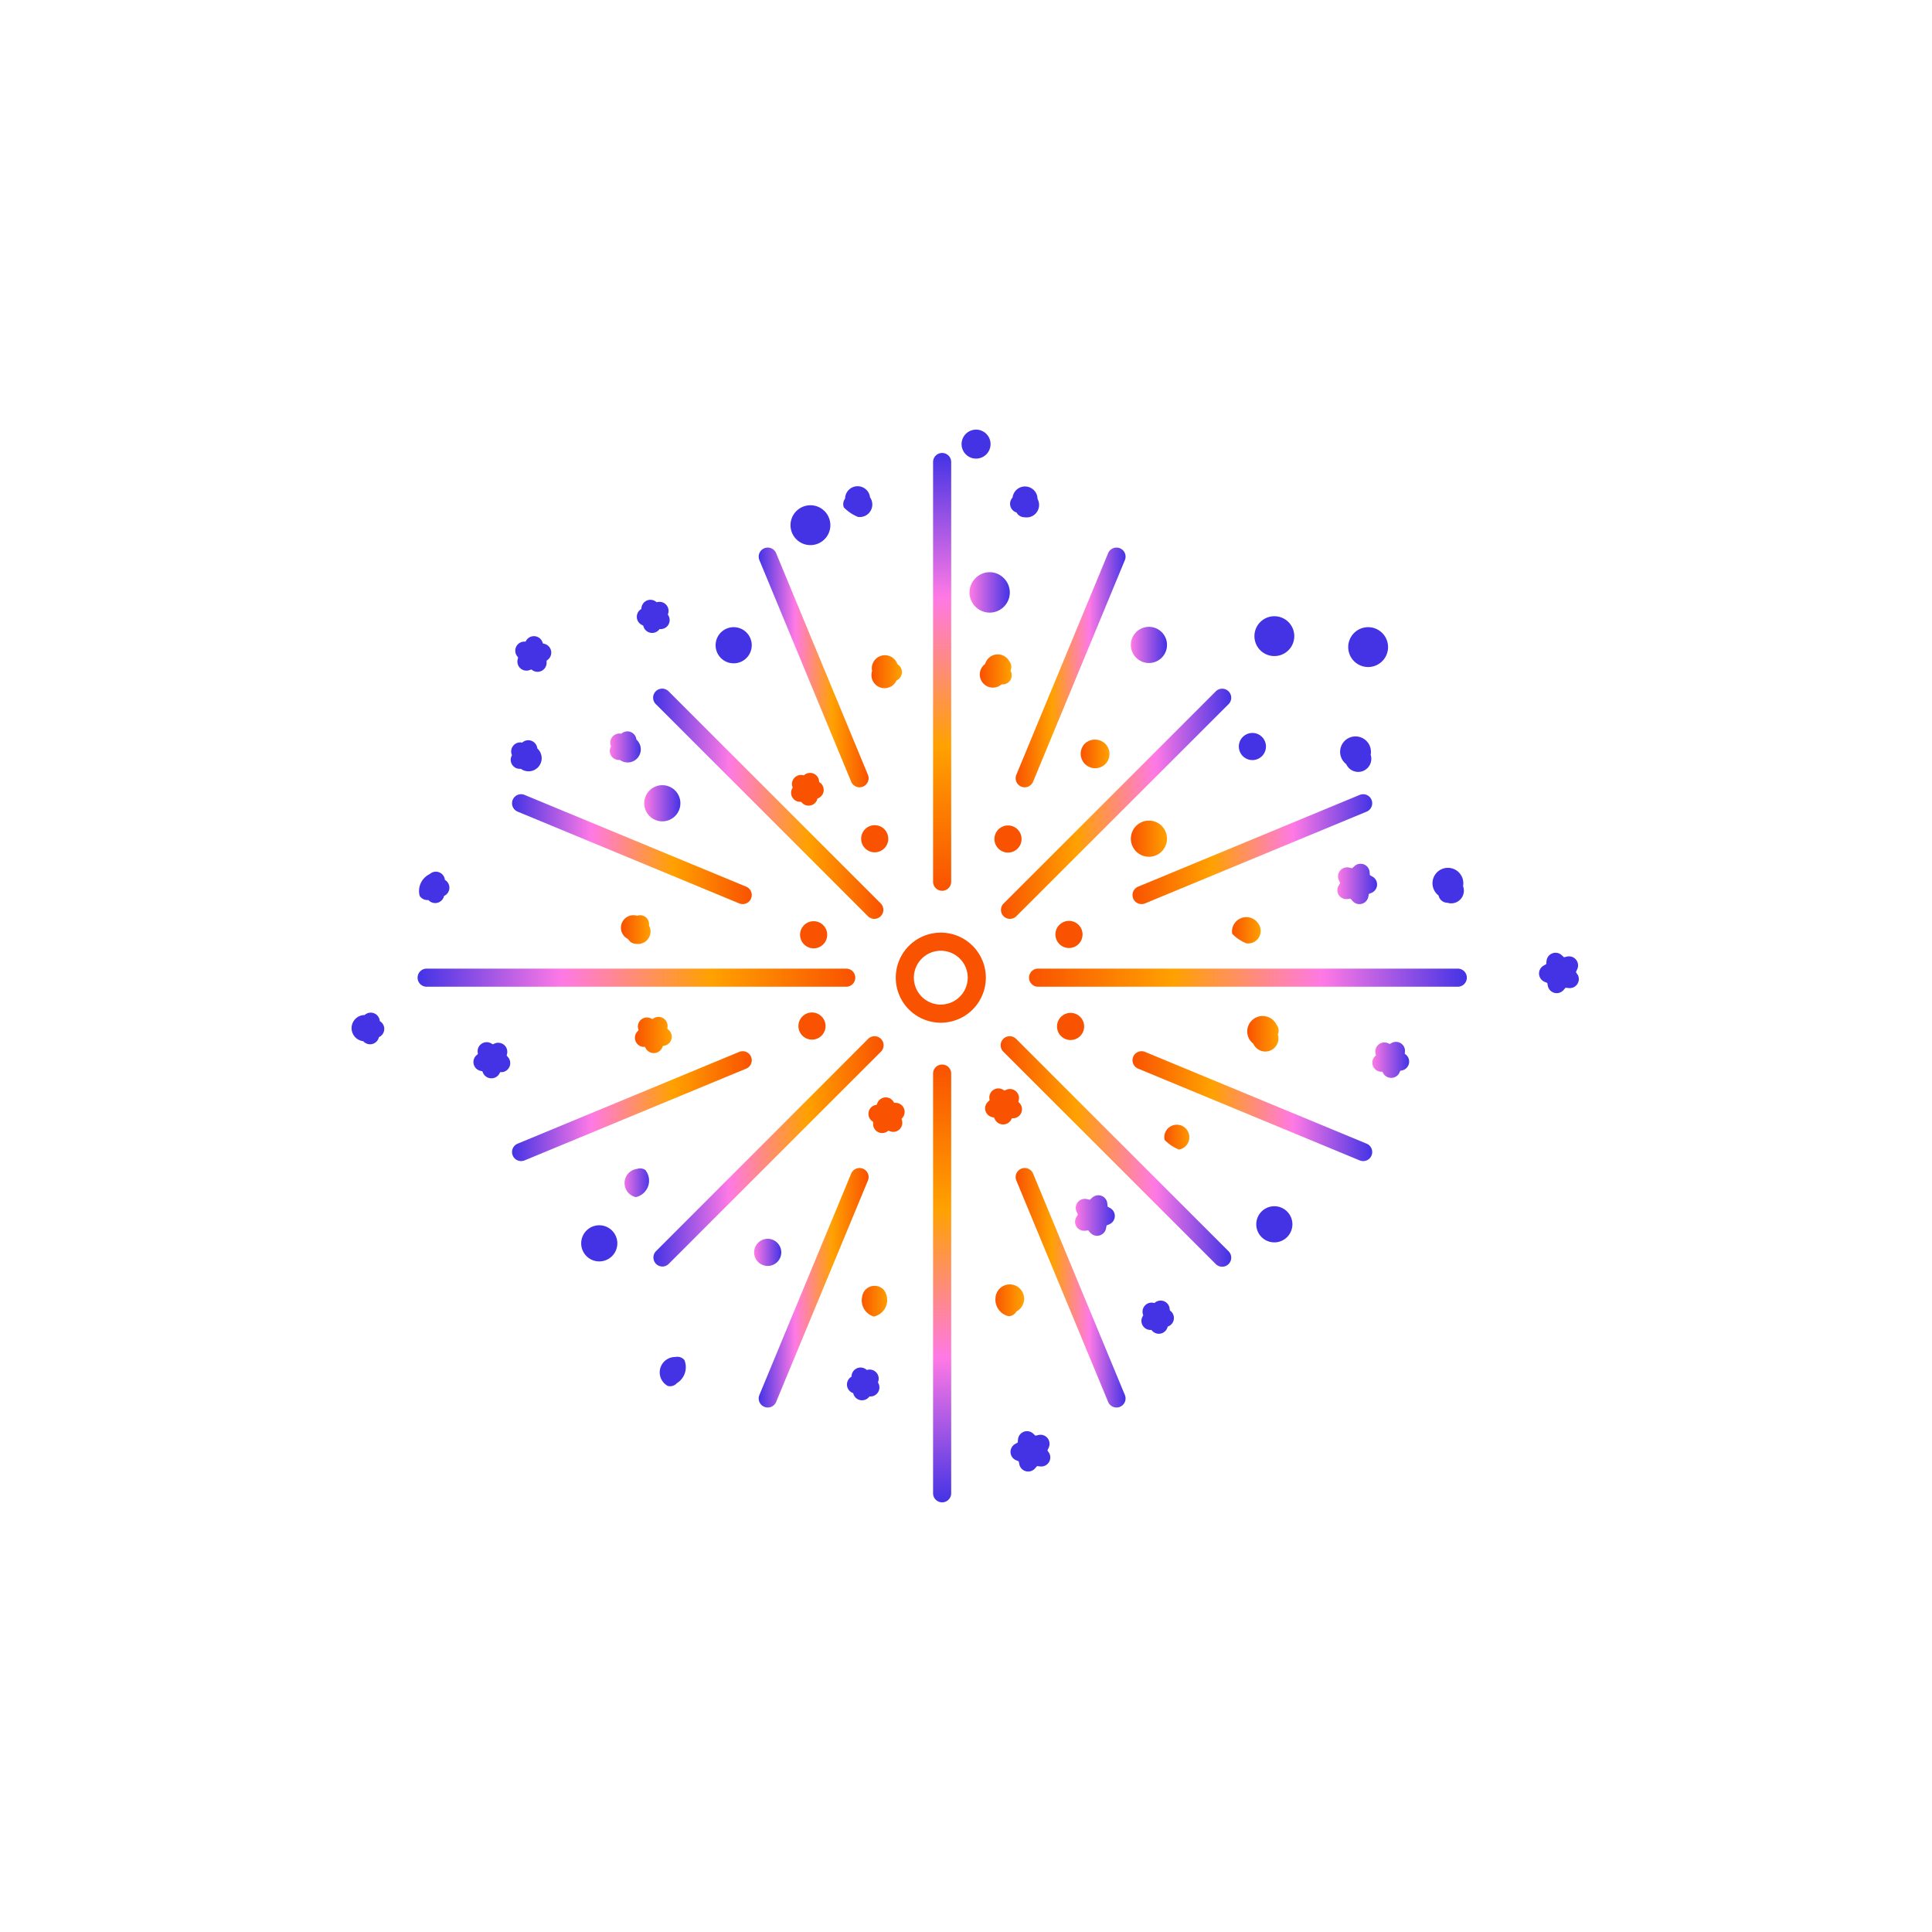 <?xml version="1.0" ?><svg id="icons" viewBox="0 0 480 480" xmlns="http://www.w3.org/2000/svg" xmlns:xlink="http://www.w3.org/1999/xlink"><defs><style>.cls-1{fill:#f95200;}.cls-2{fill:url(#linear-gradient);}.cls-3{fill:url(#linear-gradient-2);}.cls-4{fill:url(#linear-gradient-3);}.cls-5{fill:url(#linear-gradient-4);}.cls-6{fill:url(#linear-gradient-5);}.cls-7{fill:url(#linear-gradient-6);}.cls-8{fill:url(#linear-gradient-7);}.cls-9{fill:url(#linear-gradient-8);}.cls-10{fill:url(#linear-gradient-9);}.cls-11{fill:url(#linear-gradient-10);}.cls-12{fill:url(#linear-gradient-11);}.cls-13{fill:url(#linear-gradient-12);}.cls-14{fill:url(#linear-gradient-13);}.cls-15{fill:url(#linear-gradient-14);}.cls-16{fill:url(#linear-gradient-15);}.cls-17{fill:url(#linear-gradient-16);}.cls-18{fill:#4333e5;}.cls-19{fill:url(#linear-gradient-17);}.cls-20{fill:url(#linear-gradient-18);}.cls-21{fill:url(#linear-gradient-19);}.cls-22{fill:url(#linear-gradient-20);}.cls-23{fill:url(#radial-gradient);}.cls-24{fill:url(#linear-gradient-21);}.cls-25{fill:url(#linear-gradient-22);}.cls-26{fill:url(#linear-gradient-23);}.cls-27{fill:url(#linear-gradient-24);}.cls-28{fill:url(#linear-gradient-25);}.cls-29{fill:url(#linear-gradient-26);}.cls-30{fill:url(#linear-gradient-27);}.cls-31{fill:url(#linear-gradient-28);}.cls-32{fill:url(#linear-gradient-29);}.cls-33{fill:url(#linear-gradient-30);}.cls-34{fill:url(#linear-gradient-31);}.cls-35{fill:url(#linear-gradient-32);}.cls-36{fill:url(#linear-gradient-33);}.cls-37{fill:url(#radial-gradient-2);}.cls-38{fill:url(#linear-gradient-34);}.cls-39{fill:url(#linear-gradient-35);}.cls-40{fill:url(#linear-gradient-36);}</style><linearGradient gradientUnits="userSpaceOnUse" id="linear-gradient" x1="234.07" x2="234.07" y1="221.31" y2="112.54"><stop offset="0" stop-color="#f95200"/><stop offset="0.33" stop-color="#ffa100"/><stop offset="0.67" stop-color="#ff79e5"/><stop offset="1" stop-color="#4333e5"/></linearGradient><linearGradient gradientUnits="userSpaceOnUse" id="linear-gradient-2" x1="234.07" x2="234.07" y1="373.26" y2="264.48"><stop offset="0" stop-color="#4333e5"/><stop offset="0.33" stop-color="#ff79e5"/><stop offset="0.67" stop-color="#ffa100"/><stop offset="1" stop-color="#f95200"/></linearGradient><linearGradient id="linear-gradient-3" x1="188.49" x2="215.8" xlink:href="#linear-gradient-2" y1="165.83" y2="165.83"/><linearGradient id="linear-gradient-4" x1="252.34" x2="279.65" xlink:href="#linear-gradient" y1="319.97" y2="319.97"/><linearGradient id="linear-gradient-5" x1="127.22" x2="186.78" xlink:href="#linear-gradient-2" y1="210.97" y2="210.97"/><linearGradient id="linear-gradient-6" x1="281.36" x2="340.92" xlink:href="#linear-gradient" y1="274.82" y2="274.82"/><linearGradient id="linear-gradient-7" x1="252.34" x2="279.65" xlink:href="#linear-gradient" y1="165.83" y2="165.83"/><linearGradient id="linear-gradient-8" x1="188.49" x2="215.8" xlink:href="#linear-gradient-2" y1="319.97" y2="319.97"/><linearGradient id="linear-gradient-9" x1="281.36" x2="340.92" xlink:href="#linear-gradient" y1="210.97" y2="210.97"/><linearGradient id="linear-gradient-10" x1="127.22" x2="186.78" xlink:href="#linear-gradient-2" y1="274.82" y2="274.82"/><linearGradient id="linear-gradient-11" x1="162.3" x2="219.47" xlink:href="#linear-gradient-2" y1="199.71" y2="199.71"/><linearGradient id="linear-gradient-12" x1="248.67" x2="305.84" xlink:href="#linear-gradient" y1="286.08" y2="286.08"/><linearGradient id="linear-gradient-13" x1="248.67" x2="305.84" xlink:href="#linear-gradient" y1="199.71" y2="199.71"/><linearGradient id="linear-gradient-14" x1="162.3" x2="219.47" xlink:href="#linear-gradient-2" y1="286.08" y2="286.08"/><linearGradient id="linear-gradient-15" x1="103.71" x2="212.49" xlink:href="#linear-gradient-2" y1="242.9" y2="242.9"/><linearGradient id="linear-gradient-16" x1="255.66" x2="364.43" xlink:href="#linear-gradient" y1="242.9" y2="242.9"/><linearGradient gradientUnits="userSpaceOnUse" id="linear-gradient-17" x1="154.46" x2="161.74" y1="230.9" y2="230.9"><stop offset="0" stop-color="#f95200"/><stop offset="1" stop-color="#ffa100"/></linearGradient><linearGradient gradientUnits="userSpaceOnUse" id="linear-gradient-18" x1="154.46" x2="161.74" y1="293.79" y2="293.79"><stop offset="0" stop-color="#ff79e5"/><stop offset="1" stop-color="#4333e5"/></linearGradient><linearGradient id="linear-gradient-19" x1="213.58" x2="220.86" xlink:href="#linear-gradient-17" y1="323.48" y2="323.48"/><linearGradient id="linear-gradient-20" x1="160.06" x2="169.04" xlink:href="#linear-gradient-18" y1="199.57" y2="199.57"/><radialGradient cx="311.14" cy="185.47" gradientTransform="translate(222.29 -165.69) rotate(45)" id="radial-gradient" r="1.12" xlink:href="#linear-gradient"/><linearGradient id="linear-gradient-21" x1="151.51" x2="159.25" xlink:href="#linear-gradient-18" y1="185.64" y2="185.64"/><linearGradient id="linear-gradient-22" x1="332.25" x2="342.16" xlink:href="#linear-gradient-18" y1="219.58" y2="219.58"/><linearGradient id="linear-gradient-23" x1="267.09" x2="277" xlink:href="#linear-gradient-18" y1="301.99" y2="301.99"/><linearGradient id="linear-gradient-24" x1="216.36" x2="224.1" xlink:href="#linear-gradient-17" y1="166.92" y2="166.92"/><linearGradient id="linear-gradient-25" x1="240.93" x2="250.83" xlink:href="#linear-gradient-18" y1="147.13" y2="147.13"/><linearGradient id="linear-gradient-26" x1="268.45" x2="275.65" xlink:href="#linear-gradient-17" y1="187.33" y2="187.33"/><linearGradient id="linear-gradient-27" x1="305.99" x2="313.27" xlink:href="#linear-gradient-17" y1="230.82" y2="230.82"/><linearGradient id="linear-gradient-28" x1="157.76" x2="166.89" xlink:href="#linear-gradient-17" y1="257.19" y2="257.19"/><linearGradient id="linear-gradient-29" x1="340.95" x2="350.09" xlink:href="#linear-gradient-18" y1="263.34" y2="263.34"/><linearGradient id="linear-gradient-30" x1="289.2" x2="296.48" xlink:href="#linear-gradient-17" y1="282" y2="282"/><linearGradient id="linear-gradient-31" x1="246.87" x2="254.16" xlink:href="#linear-gradient-17" y1="323.4" y2="323.4"/><linearGradient id="linear-gradient-32" x1="280.96" x2="289.94" xlink:href="#linear-gradient-18" y1="160.23" y2="160.23"/><linearGradient id="linear-gradient-33" x1="280.96" x2="289.94" xlink:href="#linear-gradient-17" y1="208.37" y2="208.37"/><radialGradient cx="190.75" cy="311.14" gradientTransform="translate(275.88 -43.75) rotate(45)" id="radial-gradient-2" r="1.12" xlink:href="#linear-gradient"/><linearGradient id="linear-gradient-34" x1="187.38" x2="194.11" xlink:href="#linear-gradient-18" y1="311.14" y2="311.14"/><linearGradient id="linear-gradient-35" x1="310.04" x2="317.78" xlink:href="#linear-gradient-17" y1="257.19" y2="257.19"/><linearGradient id="linear-gradient-36" x1="243.63" x2="251.37" xlink:href="#linear-gradient-17" y1="166.84" y2="166.84"/></defs><title/><path class="cls-1" d="M233.74,231.71a11.19,11.19,0,1,0,11.19,11.19A11.2,11.2,0,0,0,233.74,231.71Zm0,17.88a6.69,6.69,0,1,1,6.69-6.69A6.7,6.7,0,0,1,233.74,249.58Z"/><path class="cls-2" d="M234.07,221.31a2.25,2.25,0,0,0,2.25-2.25V114.79a2.25,2.25,0,0,0-4.5,0V219.06A2.25,2.25,0,0,0,234.07,221.31Z"/><path class="cls-3" d="M234.07,264.48a2.25,2.25,0,0,0-2.25,2.25V371a2.25,2.25,0,0,0,4.5,0V266.73A2.25,2.25,0,0,0,234.07,264.48Z"/><path class="cls-4" d="M211.47,194.21a2.25,2.25,0,1,0,4.16-1.72l-22.8-55.05a2.25,2.25,0,0,0-4.16,1.72Z"/><path class="cls-5" d="M256.67,291.58a2.25,2.25,0,1,0-4.16,1.72l22.8,55a2.25,2.25,0,0,0,4.16-1.72Z"/><path class="cls-6" d="M184.52,224.62a2.25,2.25,0,0,0,.86-4.33l-55.05-22.8a2.25,2.25,0,0,0-1.72,4.16l55.05,22.8A2.25,2.25,0,0,0,184.52,224.62Z"/><path class="cls-7" d="M339.53,284.14l-55.05-22.8a2.25,2.25,0,1,0-1.72,4.16l55.05,22.8a2.25,2.25,0,0,0,1.72-4.16Z"/><path class="cls-8" d="M253.73,195.43a2.25,2.25,0,0,0,2.94-1.22l22.8-55.05a2.25,2.25,0,0,0-4.16-1.72l-22.8,55.05A2.25,2.25,0,0,0,253.73,195.43Z"/><path class="cls-9" d="M214.41,290.36a2.25,2.25,0,0,0-2.94,1.22l-22.8,55a2.25,2.25,0,1,0,4.16,1.72l22.8-55A2.25,2.25,0,0,0,214.41,290.36Z"/><path class="cls-10" d="M340.75,198.71a2.25,2.25,0,0,0-2.94-1.22l-55.05,22.8a2.25,2.25,0,1,0,1.72,4.16l55.05-22.8A2.25,2.25,0,0,0,340.75,198.71Z"/><path class="cls-11" d="M186.6,262.56a2.25,2.25,0,0,0-2.94-1.22l-55.05,22.8a2.25,2.25,0,1,0,1.72,4.16l55.05-22.8A2.25,2.25,0,0,0,186.6,262.56Z"/><path class="cls-12" d="M217.22,228.29a2.25,2.25,0,0,0,1.59-3.84l-52.67-52.67A2.25,2.25,0,1,0,163,175l52.67,52.67A2.24,2.24,0,0,0,217.22,228.29Z"/><path class="cls-13" d="M252.51,258.16a2.25,2.25,0,1,0-3.18,3.18L302,314a2.25,2.25,0,1,0,3.18-3.18Z"/><path class="cls-14" d="M249.33,227.63a2.25,2.25,0,0,0,3.18,0L305.18,175a2.25,2.25,0,1,0-3.18-3.18l-52.67,52.67A2.25,2.25,0,0,0,249.33,227.63Z"/><path class="cls-15" d="M164.55,314.67a2.24,2.24,0,0,0,1.59-.66l52.67-52.67a2.25,2.25,0,1,0-3.18-3.18L163,310.83a2.25,2.25,0,0,0,1.59,3.84Z"/><path class="cls-16" d="M212.49,242.9a2.25,2.25,0,0,0-2.25-2.25H106a2.25,2.25,0,0,0,0,4.5H210.24A2.25,2.25,0,0,0,212.49,242.9Z"/><path class="cls-17" d="M362.18,240.65H257.91a2.25,2.25,0,0,0,0,4.5H362.18a2.25,2.25,0,0,0,0-4.5Z"/><path class="cls-1" d="M196.85,198.09a2.26,2.26,0,0,0,2.1,1.12h.11l.07.09a2.25,2.25,0,0,0,1.77.86,2.25,2.25,0,0,0,2.18-1.69l0-.11.11,0a2.25,2.25,0,0,0,.42-4l-.1-.06v-.11a2.25,2.25,0,0,0-3.69-1.64l-.09.07-.11,0a2.25,2.25,0,0,0-2.7,3l0,.11-.06.1A2.25,2.25,0,0,0,196.85,198.09Z"/><path class="cls-18" d="M290.71,325.46l-.1-.06v-.11a2.25,2.25,0,0,0-3.69-1.64l-.09.07-.11,0a2.25,2.25,0,0,0-2.7,3l0,.11-.06.1a2.25,2.25,0,0,0,2,3.49h.11l.07.09a2.25,2.25,0,0,0,3.95-.84l0-.11.11,0a2.25,2.25,0,0,0,.42-4Z"/><path class="cls-19" d="M160.46,227.89a2.25,2.25,0,0,0-2.17-.37,3.11,3.11,0,0,0-2.23,5.79,2.25,2.25,0,0,0,1.86,1.17H158a3.1,3.1,0,0,0,3.23-4.56A2.25,2.25,0,0,0,160.46,227.89Z"/><path class="cls-18" d="M125.88,262.25l.1-.43a2.25,2.25,0,0,0-3.14-2.54l-.4.18-.38-.22a2.25,2.25,0,0,0-3.38,2.2l.05.43-.33.29a2.25,2.25,0,0,0,1,3.9l.43.08.17.4a2.25,2.25,0,0,0,1.95,1.36h.12a2.25,2.25,0,0,0,2-1.15l.21-.38.44,0a2.25,2.25,0,0,0,1.45-3.77Z"/><path class="cls-18" d="M252.56,127.34a2.25,2.25,0,0,0,1.86,1.17h.12a3.1,3.1,0,0,0,3.23-4.56,3.11,3.11,0,0,0-6.2-.33,2.25,2.25,0,0,0,1,3.71Z"/><path class="cls-20" d="M160.46,290.78a2.25,2.25,0,0,0-2.17-.37,3.56,3.56,0,0,0-.37,7H158a4.19,4.19,0,0,0,2.42-6.6Z"/><path class="cls-21" d="M219.58,320.47a3.11,3.11,0,0,0-5.38,1.72,4.16,4.16,0,0,0,2.85,4.88h.12a4.19,4.19,0,0,0,2.41-6.6Z"/><path class="cls-18" d="M182.28,164.8a4.49,4.49,0,1,0-3.17-1.31A4.47,4.47,0,0,0,182.28,164.8Z"/><path class="cls-18" d="M313.43,301a4.49,4.49,0,1,0,6.35,0A4.49,4.49,0,0,0,313.43,301Z"/><path class="cls-22" d="M167.72,202.75a4.49,4.49,0,1,0-3.17,1.31A4.5,4.5,0,0,0,167.72,202.75Z"/><circle class="cls-23" cx="311.14" cy="185.47" r="1.12" transform="translate(-40.01 274.35) rotate(-45)"/><path class="cls-18" d="M311.14,188.84a3.37,3.37,0,1,0-2.38-1A3.36,3.36,0,0,0,311.14,188.84Z"/><path class="cls-18" d="M128.73,163.39l-.1.37a2.25,2.25,0,0,0,3,2.7l.35-.14.32.21a2.25,2.25,0,0,0,3.5-2l0-.38.3-.24a2.25,2.25,0,0,0-.84-3.95l-.37-.09-.13-.36a2.25,2.25,0,0,0-4-.42l-.2.32-.38,0a2.25,2.25,0,0,0-1.64,3.69Z"/><path class="cls-24" d="M151.87,187.8a2.25,2.25,0,0,0,2.14,1,3.26,3.26,0,0,0,4.1-5.06,2.25,2.25,0,0,0-3.76-1.44,2.25,2.25,0,0,0-2.53,3.13A2.25,2.25,0,0,0,151.87,187.8Z"/><path class="cls-25" d="M332.61,222.36a2.23,2.23,0,0,0,2.15,1l.77-.09.51.58a2.25,2.25,0,0,0,3.9-1l.15-.75.71-.3a2.25,2.25,0,0,0,.21-4l-.67-.38-.07-.77a2.25,2.25,0,0,0-3.77-1.45l-.57.52-.75-.17a2.25,2.25,0,0,0-2.54,3.14l.32.7-.39.66A2.25,2.25,0,0,0,332.61,222.36Z"/><path class="cls-26" d="M267.46,304.77a2.24,2.24,0,0,0,2.15,1l.76-.09.51.58a2.25,2.25,0,0,0,1.69.77,2.28,2.28,0,0,0,.58-.08,2.25,2.25,0,0,0,1.63-1.73l.15-.76.71-.3a2.25,2.25,0,0,0,.21-4l-.67-.38-.07-.77a2.25,2.25,0,0,0-3.77-1.45l-.57.52-.75-.17a2.25,2.25,0,0,0-2.54,3.14l.32.7-.39.66A2.25,2.25,0,0,0,267.46,304.77Z"/><path class="cls-18" d="M127.25,190a2.25,2.25,0,0,0,2.14,1,3.26,3.26,0,0,0,4.1-5.06,2.25,2.25,0,0,0-3.76-1.44,2.25,2.25,0,0,0-2.53,3.13A2.25,2.25,0,0,0,127.25,190Z"/><path class="cls-18" d="M94.35,253.62a2.25,2.25,0,0,0-3.76-1.44,3.26,3.26,0,0,0-.34,6.5,2.25,2.25,0,0,0,3.89-1,2.25,2.25,0,0,0,.21-4Z"/><path class="cls-18" d="M104.29,222.6a2.24,2.24,0,0,0,2.14,1,2.25,2.25,0,0,0,3.89-1,2.25,2.25,0,0,0,.21-4,2.25,2.25,0,0,0-3.76-1.44,4.66,4.66,0,0,0-2.48,5.5Z"/><path class="cls-27" d="M216.67,166.71a3.26,3.26,0,0,0,6.08,2.33,2.25,2.25,0,0,0,.21-4,3.26,3.26,0,0,0-6.29,1.68Z"/><path class="cls-18" d="M201.35,135.43a4.95,4.95,0,1,0-3.5-1.45A4.93,4.93,0,0,0,201.35,135.43Z"/><path class="cls-28" d="M242.38,143.63a5,5,0,1,0,7,0A4.91,4.91,0,0,0,242.38,143.63Z"/><path class="cls-29" d="M274.59,189.86a3.6,3.6,0,0,0,0-5.09,3.69,3.69,0,0,0-5.09,0,3.6,3.6,0,0,0,5.09,5.09Z"/><path class="cls-18" d="M159.73,155.44l.11,0,0,.11a2.25,2.25,0,0,0,3.95.84l.07-.09H164a2.25,2.25,0,0,0,2-3.49l-.06-.09,0-.11a2.25,2.25,0,0,0-2.7-3l-.11,0-.09-.07a2.25,2.25,0,0,0-3.69,1.64v.11l-.1.06a2.25,2.25,0,0,0,.42,4Z"/><path class="cls-18" d="M218.15,343.46l0-.11a2.25,2.25,0,0,0-2.7-3l-.11,0-.09-.07a2.25,2.25,0,0,0-3.69,1.64v.11l-.1.06a2.25,2.25,0,0,0,.42,4l.11,0,0,.11a2.25,2.25,0,0,0,3.95.84l.07-.09h.11a2.25,2.25,0,0,0,2-3.49Z"/><path class="cls-30" d="M306.14,232a10.25,10.25,0,0,0,3.54,2.38h.12a3.11,3.11,0,0,0,2.85-4.88,3.56,3.56,0,0,0-6.51,2.5Z"/><path class="cls-31" d="M157.91,258.67a2.25,2.25,0,0,0,1.89,1.43l.44,0,.21.38a2.25,2.25,0,0,0,2,1.15h.12a2.25,2.25,0,0,0,1.95-1.36l.17-.4.43-.09a2.25,2.25,0,0,0,1-3.9l-.33-.29.05-.43a2.25,2.25,0,0,0-3.38-2.2l-.38.22-.4-.18a2.25,2.25,0,0,0-3.14,2.54l.1.43-.3.32A2.25,2.25,0,0,0,157.91,258.67Z"/><path class="cls-32" d="M349,261.79l.05-.43a2.25,2.25,0,0,0-3.38-2.2l-.38.22-.4-.18a2.25,2.25,0,0,0-3.14,2.54l.1.43-.3.32a2.25,2.25,0,0,0,1.45,3.77l.44,0,.21.38a2.25,2.25,0,0,0,2,1.15h.12a2.25,2.25,0,0,0,1.95-1.36l.17-.4.43-.08a2.25,2.25,0,0,0,1-3.9Z"/><path class="cls-18" d="M209.65,126.06a10.26,10.26,0,0,0,3.54,2.38h.12a3.11,3.11,0,0,0,2.85-4.88,3.11,3.11,0,0,0-6.2.32A2.25,2.25,0,0,0,209.65,126.06Z"/><path class="cls-33" d="M289.35,283.21a10.25,10.25,0,0,0,3.54,2.38H293a3.11,3.11,0,1,0-3.66-2.38Z"/><path class="cls-34" d="M252.54,325.82a3.56,3.56,0,1,0-5.21-3.38,4.23,4.23,0,0,0,3.23,4.56h.12A2.25,2.25,0,0,0,252.54,325.82Z"/><path class="cls-35" d="M285.45,164.72a4.49,4.49,0,1,0-3.17-1.31A4.47,4.47,0,0,0,285.45,164.72Z"/><path class="cls-18" d="M145.71,305.73a4.49,4.49,0,1,0,6.35,0A4.49,4.49,0,0,0,145.71,305.73Z"/><path class="cls-36" d="M285.45,212.86a4.49,4.49,0,1,0-3.17-1.31A4.47,4.47,0,0,0,285.45,212.86Z"/><circle class="cls-37" cx="190.75" cy="311.14" r="1.12" transform="translate(-164.14 226.01) rotate(-45)"/><path class="cls-38" d="M193.13,313.52a3.37,3.37,0,1,0-2.39,1A3.38,3.38,0,0,0,193.13,313.52Z"/><path class="cls-18" d="M170.05,337.92a2.25,2.25,0,0,0-2.23-.78,3.83,3.83,0,0,0-1.92,7.19,2.28,2.28,0,0,0,.58.08,2.25,2.25,0,0,0,1.68-.76,4.66,4.66,0,0,0,1.89-5.72Z"/><path class="cls-18" d="M260.23,360.36l.32-.7a2.25,2.25,0,0,0-2.54-3.14l-.75.17-.57-.52a2.25,2.25,0,0,0-3.77,1.45l-.07.77-.67.38a2.25,2.25,0,0,0,.21,4l.71.3.15.75a2.25,2.25,0,0,0,3.9,1l.51-.58.77.09a2.25,2.25,0,0,0,2.2-3.38Z"/><path class="cls-18" d="M391.93,242.16l-.39-.66.32-.7a2.25,2.25,0,0,0-2.54-3.14l-.75.17-.57-.52a2.25,2.25,0,0,0-3.77,1.45l-.07.77-.67.38a2.25,2.25,0,0,0,.21,4l.71.3.15.76a2.25,2.25,0,0,0,3.9,1l.51-.58.77.09a2.25,2.25,0,0,0,2.2-3.38Z"/><path class="cls-18" d="M334.46,189.84a3.26,3.26,0,0,0,6.08-2.33,3.83,3.83,0,1,0-6.08,2.33Z"/><path class="cls-39" d="M317.17,254.63a3.83,3.83,0,1,0-5.78,4.68,3.26,3.26,0,0,0,6.08-2.33A2.25,2.25,0,0,0,317.17,254.63Z"/><path class="cls-18" d="M357.41,222.49a2.25,2.25,0,0,0,1.62,1.72,2.28,2.28,0,0,0,.58.08,3.15,3.15,0,0,0,3.88-4.13,3.83,3.83,0,1,0-6.08,2.33Z"/><path class="cls-40" d="M250.76,164.29a3.26,3.26,0,0,0-6,.66,3.26,3.26,0,1,0,4.1,5.06,2.25,2.25,0,0,0,2.19-3.38A2.25,2.25,0,0,0,250.76,164.29Z"/><path class="cls-18" d="M339.91,165.72a4.95,4.95,0,1,0-3.5-8.45h0a4.95,4.95,0,0,0,3.5,8.45Z"/><path class="cls-18" d="M316.61,163a4.95,4.95,0,1,0-3.5-8.45h0a4.95,4.95,0,0,0,3.5,8.45Z"/><path class="cls-18" d="M242.5,113.94a3.6,3.6,0,1,0-2.54-1.05A3.57,3.57,0,0,0,242.5,113.94Z"/><path class="cls-1" d="M247.14,278a2.25,2.25,0,0,0,1.95,1.36h.12a2.25,2.25,0,0,0,2-1.15l.21-.38.44,0a2.25,2.25,0,0,0,1.45-3.77l-.3-.32.1-.43a2.25,2.25,0,0,0-3.14-2.54l-.4.18-.38-.22a2.25,2.25,0,0,0-3.38,2.2l.05.44-.33.29a2.25,2.25,0,0,0,1,3.9l.43.08Z"/><path class="cls-1" d="M268.38,257.39a3.37,3.37,0,1,0-2.38,1A3.37,3.37,0,0,0,268.38,257.39Z"/><path class="cls-1" d="M250.42,211.82a3.37,3.37,0,1,0-2.38-1A3.36,3.36,0,0,0,250.42,211.82Z"/><path class="cls-1" d="M199.76,229.86a3.37,3.37,0,1,0,4.77,0A3.37,3.37,0,0,0,199.76,229.86Z"/><path class="cls-1" d="M199.35,252.54a3.37,3.37,0,1,0,4.77,0A3.37,3.37,0,0,0,199.35,252.54Z"/><path class="cls-1" d="M219.7,206a3.37,3.37,0,1,0,0,4.77A3.37,3.37,0,0,0,219.7,206Z"/><path class="cls-1" d="M263.2,229.78a3.37,3.37,0,1,0,4.77,0A3.37,3.37,0,0,0,263.2,229.78Z"/><path class="cls-1" d="M222.54,274l-.38,0-.2-.32a2.25,2.25,0,0,0-4,.42l-.13.36-.37.09a2.25,2.25,0,0,0-.84,3.95l.3.24,0,.38a2.25,2.25,0,0,0,3.5,2l.32-.21.35.14a2.25,2.25,0,0,0,3-2.7l-.1-.37.24-.29a2.25,2.25,0,0,0-1.64-3.69Z"/></svg>